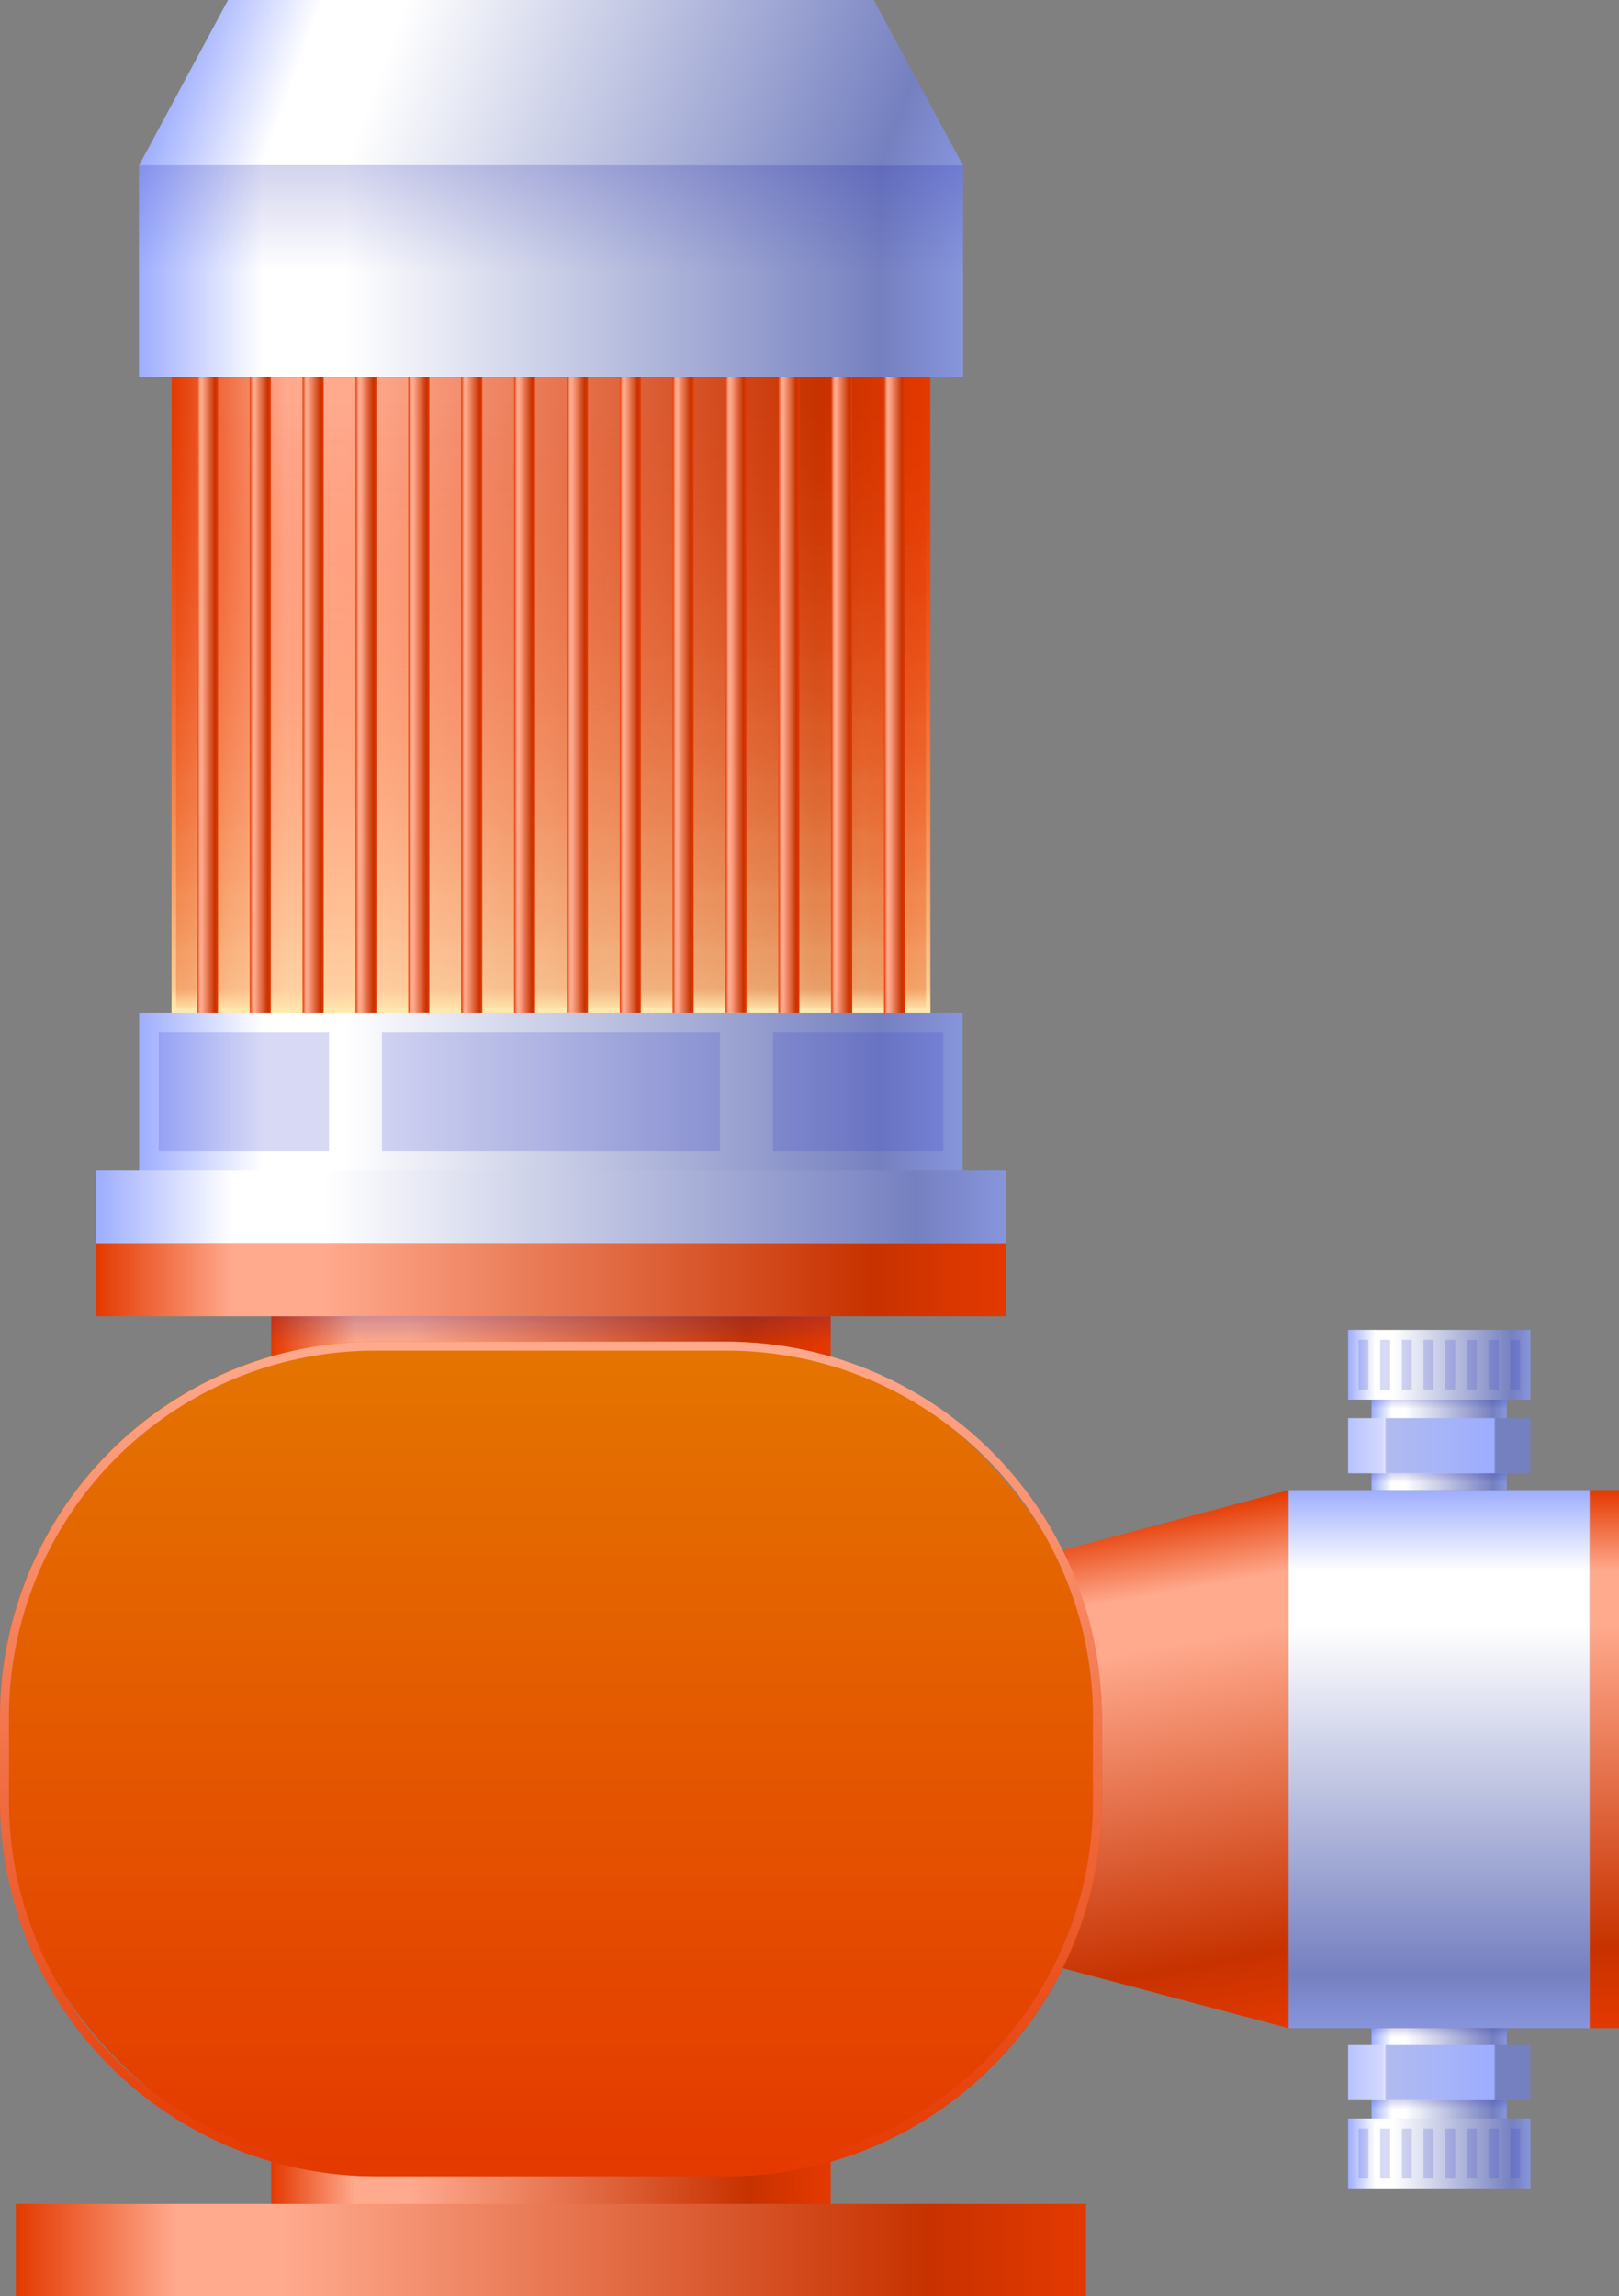 <svg xmlns="http://www.w3.org/2000/svg" xmlns:xlink="http://www.w3.org/1999/xlink" viewBox="0 0 180.53 256"><rect x="0" y="0" width="180.53" height="256" fill="#808080" stroke="none"/><defs><style>.cls-1{mix-blend-mode:overlay;}.cls-2{fill:url(#新建图案色板_1);}.cls-3,.cls-4{fill:none;}.cls-4{stroke:#fff;stroke-miterlimit:10;stroke-width:0.1px;}.cls-5{isolation:isolate;}.cls-6{fill:url(#未命名的渐变_2057);}.cls-7{fill:url(#未命名的渐变_1623);}.cls-8{fill:url(#未命名的渐变_1631);}.cls-10,.cls-16,.cls-17,.cls-23,.cls-46,.cls-9{opacity:0.3;}.cls-10,.cls-12,.cls-16,.cls-17,.cls-23,.cls-46,.cls-9{mix-blend-mode:multiply;}.cls-9{fill:url(#未命名的渐变_464);}.cls-10{fill:url(#未命名的渐变_464-2);}.cls-11{fill:url(#未命名的渐变_1631-2);}.cls-12,.cls-51{opacity:0.2;}.cls-13{fill:#3941cc;}.cls-14{fill:url(#未命名的渐变_4756);}.cls-15{fill:url(#未命名的渐变_1631-3);}.cls-16{fill:url(#未命名的渐变_49);}.cls-17{fill:url(#未命名的渐变_49-2);}.cls-18{fill:url(#未命名的渐变_1631-4);}.cls-19{fill:url(#未命名的渐变_4756-2);}.cls-20{fill:url(#未命名的渐变_2057-2);}.cls-21{fill:url(#未命名的渐变_1623-2);}.cls-22{fill:url(#未命名的渐变_1623-3);}.cls-23{fill:url(#未命名的渐变_464-3);}.cls-24{fill:url(#未命名的渐变_1268);}.cls-25{fill:url(#未命名的渐变_1631-5);}.cls-26{fill:url(#未命名的渐变_50);}.cls-27{fill:url(#未命名的渐变_55);}.cls-28{mask:url(#mask);}.cls-29{fill:url(#未命名的渐变_1268-2);}.cls-30{fill:url(#未命名的渐变_1268-3);}.cls-31{fill:url(#未命名的渐变_1268-4);}.cls-32{fill:url(#未命名的渐变_1268-5);}.cls-33{fill:url(#未命名的渐变_1268-6);}.cls-34{fill:url(#未命名的渐变_1268-7);}.cls-35{fill:url(#未命名的渐变_1268-8);}.cls-36{fill:url(#未命名的渐变_1268-9);}.cls-37{fill:url(#未命名的渐变_1268-10);}.cls-38{fill:url(#未命名的渐变_1268-11);}.cls-39{fill:url(#未命名的渐变_1268-12);}.cls-40{fill:url(#未命名的渐变_1268-13);}.cls-41{fill:url(#未命名的渐变_1268-14);}.cls-42{fill:url(#未命名的渐变_1268-15);}.cls-43{fill:url(#未命名的渐变_1631-6);}.cls-44{fill:url(#未命名的渐变_1268-16);}.cls-45{fill:url(#未命名的渐变_1268-17);}.cls-46{fill:url(#未命名的渐变_464-4);}.cls-47{fill:url(#未命名的渐变_165);}.cls-48{fill:url(#未命名的渐变_2062);}.cls-49{fill:url(#未命名的渐变_1268-18);}.cls-50{fill:url(#未命名的渐变_1268-19);}.cls-52{fill:#fff;}</style><pattern id="新建图案色板_1" data-name="新建图案色板 1" width="5" height="5" patternTransform="translate(22.16 71.27) scale(1.41 1.26)" patternUnits="userSpaceOnUse" viewBox="0 0 5 5"><rect class="cls-3" width="5" height="5"/><line class="cls-4" x1="2.5" x2="2.5" y2="5"/><line class="cls-4" x1="5" y1="2.5" y2="2.5"/></pattern><linearGradient id="未命名的渐变_2057" x1="133.31" y1="227.96" x2="123.05" y2="169.78" gradientUnits="userSpaceOnUse"><stop offset="0" stop-color="#e43900"/><stop offset="0.15" stop-color="#c73200"/><stop offset="0.75" stop-color="#ffa98d"/><stop offset="0.85" stop-color="#ffa98d"/><stop offset="1" stop-color="#e43900"/></linearGradient><linearGradient id="未命名的渐变_1623" x1="160.48" y1="226.13" x2="160.48" y2="166.14" gradientUnits="userSpaceOnUse"><stop offset="0" stop-color="#8795dc"/><stop offset="0.1" stop-color="#7580c0"/><stop offset="0.75" stop-color="#fff"/><stop offset="0.85" stop-color="#fff"/><stop offset="1" stop-color="#9dadff"/></linearGradient><linearGradient id="未命名的渐变_1631" x1="152.93" y1="160.9" x2="168.03" y2="160.9" gradientUnits="userSpaceOnUse"><stop offset="0" stop-color="#9dadff"/><stop offset="0.15" stop-color="#fff"/><stop offset="0.25" stop-color="#fff"/><stop offset="0.9" stop-color="#7580c0"/><stop offset="1" stop-color="#8795dc"/></linearGradient><linearGradient id="未命名的渐变_464" x1="160.48" y1="157.08" x2="160.48" y2="156.05" gradientUnits="userSpaceOnUse"><stop offset="0" stop-color="#060ea4" stop-opacity="0"/><stop offset="1" stop-color="#060ea4" stop-opacity="0.6"/></linearGradient><linearGradient id="未命名的渐变_464-2" x1="160.48" y1="165.29" x2="160.48" y2="164.26" xlink:href="#未命名的渐变_464"/><linearGradient id="未命名的渐变_1631-2" x1="150.32" y1="152.16" x2="170.64" y2="152.16" xlink:href="#未命名的渐变_1631"/><linearGradient id="未命名的渐变_4756" x1="150.32" y1="161.18" x2="170.64" y2="161.18" gradientUnits="userSpaceOnUse"><stop offset="0" stop-color="#b7c3ff"/><stop offset="0.19" stop-color="#d3daff"/><stop offset="0.2" stop-color="#e4e7ff"/><stop offset="0.21" stop-color="#b1bbef"/><stop offset="0.8" stop-color="#9dadff"/><stop offset="0.81" stop-color="#7580c0"/><stop offset="0.98" stop-color="#7580c0"/><stop offset="1" stop-color="#7580c0"/></linearGradient><linearGradient id="未命名的渐变_1631-3" x1="152.93" y1="2586.99" x2="168.03" y2="2586.99" gradientTransform="matrix(1, 0, 0, -1, 0, 2818.36)" xlink:href="#未命名的渐变_1631"/><linearGradient id="未命名的渐变_49" x1="160.48" y1="2584.2" x2="160.48" y2="2583.17" gradientTransform="matrix(1, 0, 0, -1, 0, 2818.36)" gradientUnits="userSpaceOnUse"><stop offset="0" stop-color="#060ea4" stop-opacity="0.6"/><stop offset="1" stop-color="#060ea4" stop-opacity="0"/></linearGradient><linearGradient id="未命名的渐变_49-2" x1="160.48" y1="2592.23" x2="160.48" y2="2591.2" xlink:href="#未命名的渐变_49"/><linearGradient id="未命名的渐变_1631-4" x1="150.32" y1="2578.25" x2="170.64" y2="2578.25" gradientTransform="matrix(1, 0, 0, -1, 0, 2818.36)" xlink:href="#未命名的渐变_1631"/><linearGradient id="未命名的渐变_4756-2" x1="150.32" y1="2587.27" x2="170.64" y2="2587.27" gradientTransform="matrix(1, 0, 0, -1, 0, 2818.36)" xlink:href="#未命名的渐变_4756"/><linearGradient id="未命名的渐变_2057-2" x1="178.9" y1="226.13" x2="178.9" y2="166.14" xlink:href="#未命名的渐变_2057"/><linearGradient id="未命名的渐变_1623-2" x1="-815.4" y1="2072.61" x2="-815.4" y2="1980.71" gradientTransform="translate(-1965.22 -785.15) rotate(-90)" xlink:href="#未命名的渐变_1623"/><linearGradient id="未命名的渐变_1623-3" x1="-811.83" y1="2069.62" x2="-782.29" y2="1988.47" gradientTransform="translate(-1965.22 -785.15) rotate(-90)" xlink:href="#未命名的渐变_1623"/><linearGradient id="未命名的渐变_464-3" x1="61.44" y1="30.25" x2="61.44" y2="18.46" xlink:href="#未命名的渐变_464"/><linearGradient id="未命名的渐变_1268" x1="19.14" y1="77.49" x2="103.73" y2="77.49" gradientTransform="translate(138.93 16.06) rotate(90)" gradientUnits="userSpaceOnUse"><stop offset="0" stop-color="#e43900"/><stop offset="0.15" stop-color="#ffa98d"/><stop offset="0.25" stop-color="#ffa98d"/><stop offset="0.85" stop-color="#c73200"/><stop offset="1" stop-color="#e43900"/></linearGradient><linearGradient id="未命名的渐变_1631-5" x1="15.52" y1="121.71" x2="107.35" y2="121.71" gradientTransform="translate(183.15 60.28) rotate(90)" xlink:href="#未命名的渐变_1631"/><linearGradient id="未命名的渐变_50" x1="61.44" y1="112.94" x2="61.44" y2="45.02" gradientUnits="userSpaceOnUse"><stop offset="0" stop-color="#ffe8ae"/><stop offset="0.04" stop-color="#ffe8ae" stop-opacity="0.6"/><stop offset="1" stop-color="#ff5219" stop-opacity="0"/></linearGradient><linearGradient id="未命名的渐变_55" x1="61.44" y1="112.94" x2="61.44" y2="45.02" gradientUnits="userSpaceOnUse"><stop offset="0" stop-color="#ffe8ae"/><stop offset="0.04" stop-color="#ffe8ae" stop-opacity="0.6"/><stop offset="0.28" stop-color="#ffbb82" stop-opacity="0.42"/><stop offset="0.62" stop-color="#ff8349" stop-opacity="0.19"/><stop offset="0.87" stop-color="#ff5f26" stop-opacity="0.05"/><stop offset="1" stop-color="#ff5219" stop-opacity="0"/></linearGradient><mask id="mask" x="0" y="2.55" width="103.74" height="110.39" maskUnits="userSpaceOnUse"><g class="cls-1"><rect class="cls-2" x="19.13" y="45.02" width="84.6" height="67.92"/></g></mask><linearGradient id="未命名的渐变_1268-2" x1="21.95" y1="77.49" x2="24.3" y2="77.49" gradientTransform="translate(100.62 54.36) rotate(90)" xlink:href="#未命名的渐变_1268"/><linearGradient id="未命名的渐变_1268-3" x1="27.85" y1="77.49" x2="30.2" y2="77.49" gradientTransform="translate(106.51 48.47) rotate(90)" xlink:href="#未命名的渐变_1268"/><linearGradient id="未命名的渐变_1268-4" x1="33.74" y1="77.49" x2="36.09" y2="77.49" gradientTransform="translate(112.41 42.58) rotate(90)" xlink:href="#未命名的渐变_1268"/><linearGradient id="未命名的渐变_1268-5" x1="39.63" y1="77.49" x2="41.98" y2="77.49" gradientTransform="translate(118.3 36.68) rotate(90)" xlink:href="#未命名的渐变_1268"/><linearGradient id="未命名的渐变_1268-6" x1="45.53" y1="77.49" x2="47.88" y2="77.49" gradientTransform="translate(124.19 30.79) rotate(90)" xlink:href="#未命名的渐变_1268"/><linearGradient id="未命名的渐变_1268-7" x1="51.42" y1="77.49" x2="53.77" y2="77.49" gradientTransform="translate(130.09 24.9) rotate(90)" xlink:href="#未命名的渐变_1268"/><linearGradient id="未命名的渐变_1268-8" x1="57.32" y1="77.49" x2="59.66" y2="77.49" gradientTransform="translate(135.98 19) rotate(90)" xlink:href="#未命名的渐变_1268"/><linearGradient id="未命名的渐变_1268-9" x1="63.21" y1="77.49" x2="65.56" y2="77.49" gradientTransform="translate(141.87 13.11) rotate(90)" xlink:href="#未命名的渐变_1268"/><linearGradient id="未命名的渐变_1268-10" x1="69.1" y1="77.49" x2="71.45" y2="77.49" gradientTransform="translate(147.77 7.21) rotate(90)" xlink:href="#未命名的渐变_1268"/><linearGradient id="未命名的渐变_1268-11" x1="75" y1="77.49" x2="77.34" y2="77.49" gradientTransform="translate(153.66 1.32) rotate(90)" xlink:href="#未命名的渐变_1268"/><linearGradient id="未命名的渐变_1268-12" x1="80.89" y1="77.49" x2="83.24" y2="77.49" gradientTransform="translate(159.55 -4.57) rotate(90)" xlink:href="#未命名的渐变_1268"/><linearGradient id="未命名的渐变_1268-13" x1="86.78" y1="77.49" x2="89.13" y2="77.49" gradientTransform="translate(165.45 -10.47) rotate(90)" xlink:href="#未命名的渐变_1268"/><linearGradient id="未命名的渐变_1268-14" x1="92.68" y1="77.49" x2="95.02" y2="77.49" gradientTransform="translate(171.34 -16.36) rotate(90)" xlink:href="#未命名的渐变_1268"/><linearGradient id="未命名的渐变_1268-15" x1="98.57" y1="77.49" x2="100.92" y2="77.49" gradientTransform="translate(177.24 -22.25) rotate(90)" xlink:href="#未命名的渐变_1268"/><linearGradient id="未命名的渐变_1631-6" x1="10.69" y1="134.55" x2="112.18" y2="134.55" xlink:href="#未命名的渐变_1631"/><linearGradient id="未命名的渐变_1268-16" x1="30.24" y1="149.84" x2="92.63" y2="149.84" gradientTransform="matrix(1, 0, 0, 1, 0, 0)" xlink:href="#未命名的渐变_1268"/><linearGradient id="未命名的渐变_1268-17" x1="30.24" y1="242.64" x2="92.63" y2="242.64" gradientTransform="matrix(1, 0, 0, 1, 0, 0)" xlink:href="#未命名的渐变_1268"/><linearGradient id="未命名的渐变_464-4" x1="61.44" y1="149.79" x2="61.44" y2="146.75" gradientTransform="translate(209.71 86.83) rotate(90)" xlink:href="#未命名的渐变_464"/><linearGradient id="未命名的渐变_165" x1="61.44" y1="242.64" x2="61.44" y2="149.59" gradientUnits="userSpaceOnUse"><stop offset="0" stop-color="#e43900"/><stop offset="1" stop-color="#e47500"/></linearGradient><linearGradient id="未命名的渐变_2062" x1="61.44" y1="242.64" x2="61.44" y2="149.59" gradientUnits="userSpaceOnUse"><stop offset="0" stop-color="#e43900"/><stop offset="1" stop-color="#ffa98d"/></linearGradient><linearGradient id="未命名的渐变_1268-18" x1="10.69" y1="142.68" x2="112.18" y2="142.68" gradientTransform="matrix(1, 0, 0, 1, 0, 0)" xlink:href="#未命名的渐变_1268"/><linearGradient id="未命名的渐变_1268-19" x1="1.76" y1="250.87" x2="121.11" y2="250.87" gradientTransform="matrix(1, 0, 0, 1, 0, 0)" xlink:href="#未命名的渐变_1268"/></defs><title>加药泵（红）</title><g class="cls-5"><g id="图层_2" data-name="图层 2"><g id="废气处理"><g id="加药泵_红_" data-name="加药泵（红）"><polygon class="cls-6" points="143.69 226.13 110.12 217.22 110.12 175.05 143.69 166.14 143.69 226.13"/><rect class="cls-7" x="143.69" y="166.14" width="33.57" height="59.99"/><rect class="cls-8" x="152.93" y="155.65" width="15.09" height="10.49"/><rect class="cls-9" x="152.93" y="156.05" width="15.09" height="1.03"/><rect class="cls-10" x="152.93" y="164.26" width="15.09" height="1.03"/><rect class="cls-11" x="150.32" y="148.27" width="20.33" height="7.78"/><g class="cls-12"><rect class="cls-13" x="168.4" y="149.38" width="1.11" height="5.56"/></g><g class="cls-12"><rect class="cls-13" x="165.99" y="149.38" width="1.11" height="5.56"/></g><g class="cls-12"><rect class="cls-13" x="163.57" y="149.38" width="1.11" height="5.56"/></g><g class="cls-12"><rect class="cls-13" x="161.15" y="149.38" width="1.11" height="5.56"/></g><g class="cls-12"><rect class="cls-13" x="158.73" y="149.38" width="1.11" height="5.56"/></g><g class="cls-12"><rect class="cls-13" x="156.32" y="149.38" width="1.11" height="5.56"/></g><g class="cls-12"><rect class="cls-13" x="153.9" y="149.38" width="1.11" height="5.56"/></g><g class="cls-12"><rect class="cls-13" x="151.48" y="149.38" width="1.11" height="5.56"/></g><rect class="cls-14" x="150.32" y="158.11" width="20.33" height="6.15"/><rect class="cls-15" x="152.93" y="226.13" width="15.09" height="10.49"/><rect class="cls-16" x="152.93" y="234.16" width="15.09" height="1.03"/><rect class="cls-17" x="152.93" y="226.13" width="15.09" height="1.03"/><rect class="cls-18" x="150.32" y="236.21" width="20.33" height="7.78"/><g class="cls-12"><rect class="cls-13" x="168.4" y="237.33" width="1.11" height="5.56"/></g><g class="cls-12"><rect class="cls-13" x="165.99" y="237.33" width="1.11" height="5.56"/></g><g class="cls-12"><rect class="cls-13" x="163.57" y="237.33" width="1.11" height="5.56"/></g><g class="cls-12"><rect class="cls-13" x="161.15" y="237.33" width="1.11" height="5.56"/></g><g class="cls-12"><rect class="cls-13" x="158.73" y="237.33" width="1.11" height="5.56"/></g><g class="cls-12"><rect class="cls-13" x="156.32" y="237.33" width="1.11" height="5.56"/></g><g class="cls-12"><rect class="cls-13" x="153.9" y="237.33" width="1.11" height="5.56"/></g><g class="cls-12"><rect class="cls-13" x="151.48" y="237.33" width="1.11" height="5.56"/></g><rect class="cls-19" x="150.32" y="228.01" width="20.33" height="6.15"/><rect class="cls-20" x="177.27" y="166.14" width="3.26" height="59.99"/><rect class="cls-21" x="15.49" y="18.46" width="91.9" height="23.58"/><polygon class="cls-22" points="97.44 0 107.39 18.46 15.49 18.46 25.43 0 97.44 0"/><rect class="cls-23" x="15.49" y="18.46" width="91.9" height="11.79"/><rect class="cls-24" x="25.99" y="35.2" width="70.89" height="84.59" transform="translate(-16.06 138.93) rotate(-90)"/><rect class="cls-25" x="52.66" y="75.79" width="17.55" height="91.83" transform="translate(-60.28 183.15) rotate(-90)"/><g class="cls-12"><rect class="cls-13" x="17.7" y="115.12" width="18.98" height="13.19"/><rect class="cls-13" x="42.59" y="115.12" width="37.7" height="13.19"/><rect class="cls-13" x="86.2" y="115.12" width="18.98" height="13.19"/></g><rect class="cls-26" x="19.13" y="45.02" width="84.6" height="67.92"/><path class="cls-27" d="M103.24,45.52v66.92H19.63V45.52h83.61m.5-.5H19.13v67.92h84.61V45Z"/><g class="cls-28"><rect class="cls-26" x="19.13" y="45.02" width="84.6" height="67.92"/></g><rect class="cls-29" x="-12.32" y="76.32" width="70.89" height="2.35" transform="translate(-54.36 100.62) rotate(-90)"/><rect class="cls-30" x="-6.43" y="76.32" width="70.89" height="2.35" transform="translate(-48.47 106.51) rotate(-90)"/><rect class="cls-31" x="-0.53" y="76.32" width="70.89" height="2.35" transform="translate(-42.58 112.41) rotate(-90)"/><rect class="cls-32" x="5.36" y="76.32" width="70.89" height="2.35" transform="translate(-36.68 118.3) rotate(-90)"/><rect class="cls-33" x="11.26" y="76.32" width="70.89" height="2.35" transform="translate(-30.79 124.19) rotate(-90)"/><rect class="cls-34" x="17.15" y="76.32" width="70.89" height="2.35" transform="translate(-24.9 130.09) rotate(-90)"/><rect class="cls-35" x="23.04" y="76.32" width="70.89" height="2.35" transform="translate(-19 135.98) rotate(-90)"/><rect class="cls-36" x="28.94" y="76.32" width="70.89" height="2.35" transform="translate(-13.11 141.87) rotate(-90)"/><rect class="cls-37" x="34.83" y="76.32" width="70.89" height="2.35" transform="translate(-7.21 147.77) rotate(-90)"/><rect class="cls-38" x="40.72" y="76.32" width="70.89" height="2.35" transform="translate(-1.32 153.66) rotate(-90)"/><rect class="cls-39" x="46.62" y="76.32" width="70.89" height="2.35" transform="translate(4.57 159.55) rotate(-90)"/><rect class="cls-40" x="52.51" y="76.32" width="70.89" height="2.35" transform="translate(10.47 165.45) rotate(-90)"/><rect class="cls-41" x="58.4" y="76.32" width="70.89" height="2.35" transform="translate(16.36 171.34) rotate(-90)"/><rect class="cls-42" x="64.3" y="76.32" width="70.89" height="2.35" transform="translate(22.25 177.24) rotate(-90)"/><rect class="cls-43" x="10.69" y="130.48" width="101.49" height="8.13"/><rect class="cls-44" x="30.24" y="146.75" width="62.39" height="6.19"/><rect class="cls-45" x="30.24" y="239.55" width="62.39" height="6.19"/><rect class="cls-46" x="59.92" y="117.08" width="3.04" height="62.39" transform="translate(-86.83 209.71) rotate(-90)"/><rect class="cls-47" y="149.59" width="122.87" height="93.05" rx="41.77"/><path class="cls-48" d="M81.11,150.59a40.81,40.81,0,0,1,40.76,40.77v9.51a40.81,40.81,0,0,1-40.76,40.77H41.77A40.82,40.82,0,0,1,1,200.87v-9.51a40.82,40.82,0,0,1,40.77-40.77H81.11m0-1H41.77A41.89,41.89,0,0,0,0,191.36v9.51a41.88,41.88,0,0,0,41.77,41.77H81.11a41.88,41.88,0,0,0,41.76-41.77v-9.51a41.89,41.89,0,0,0-41.76-41.77Z"/><rect class="cls-49" x="10.69" y="138.62" width="101.49" height="8.13"/><rect class="cls-50" x="1.76" y="245.73" width="119.34" height="10.27"/></g></g></g></g></svg>